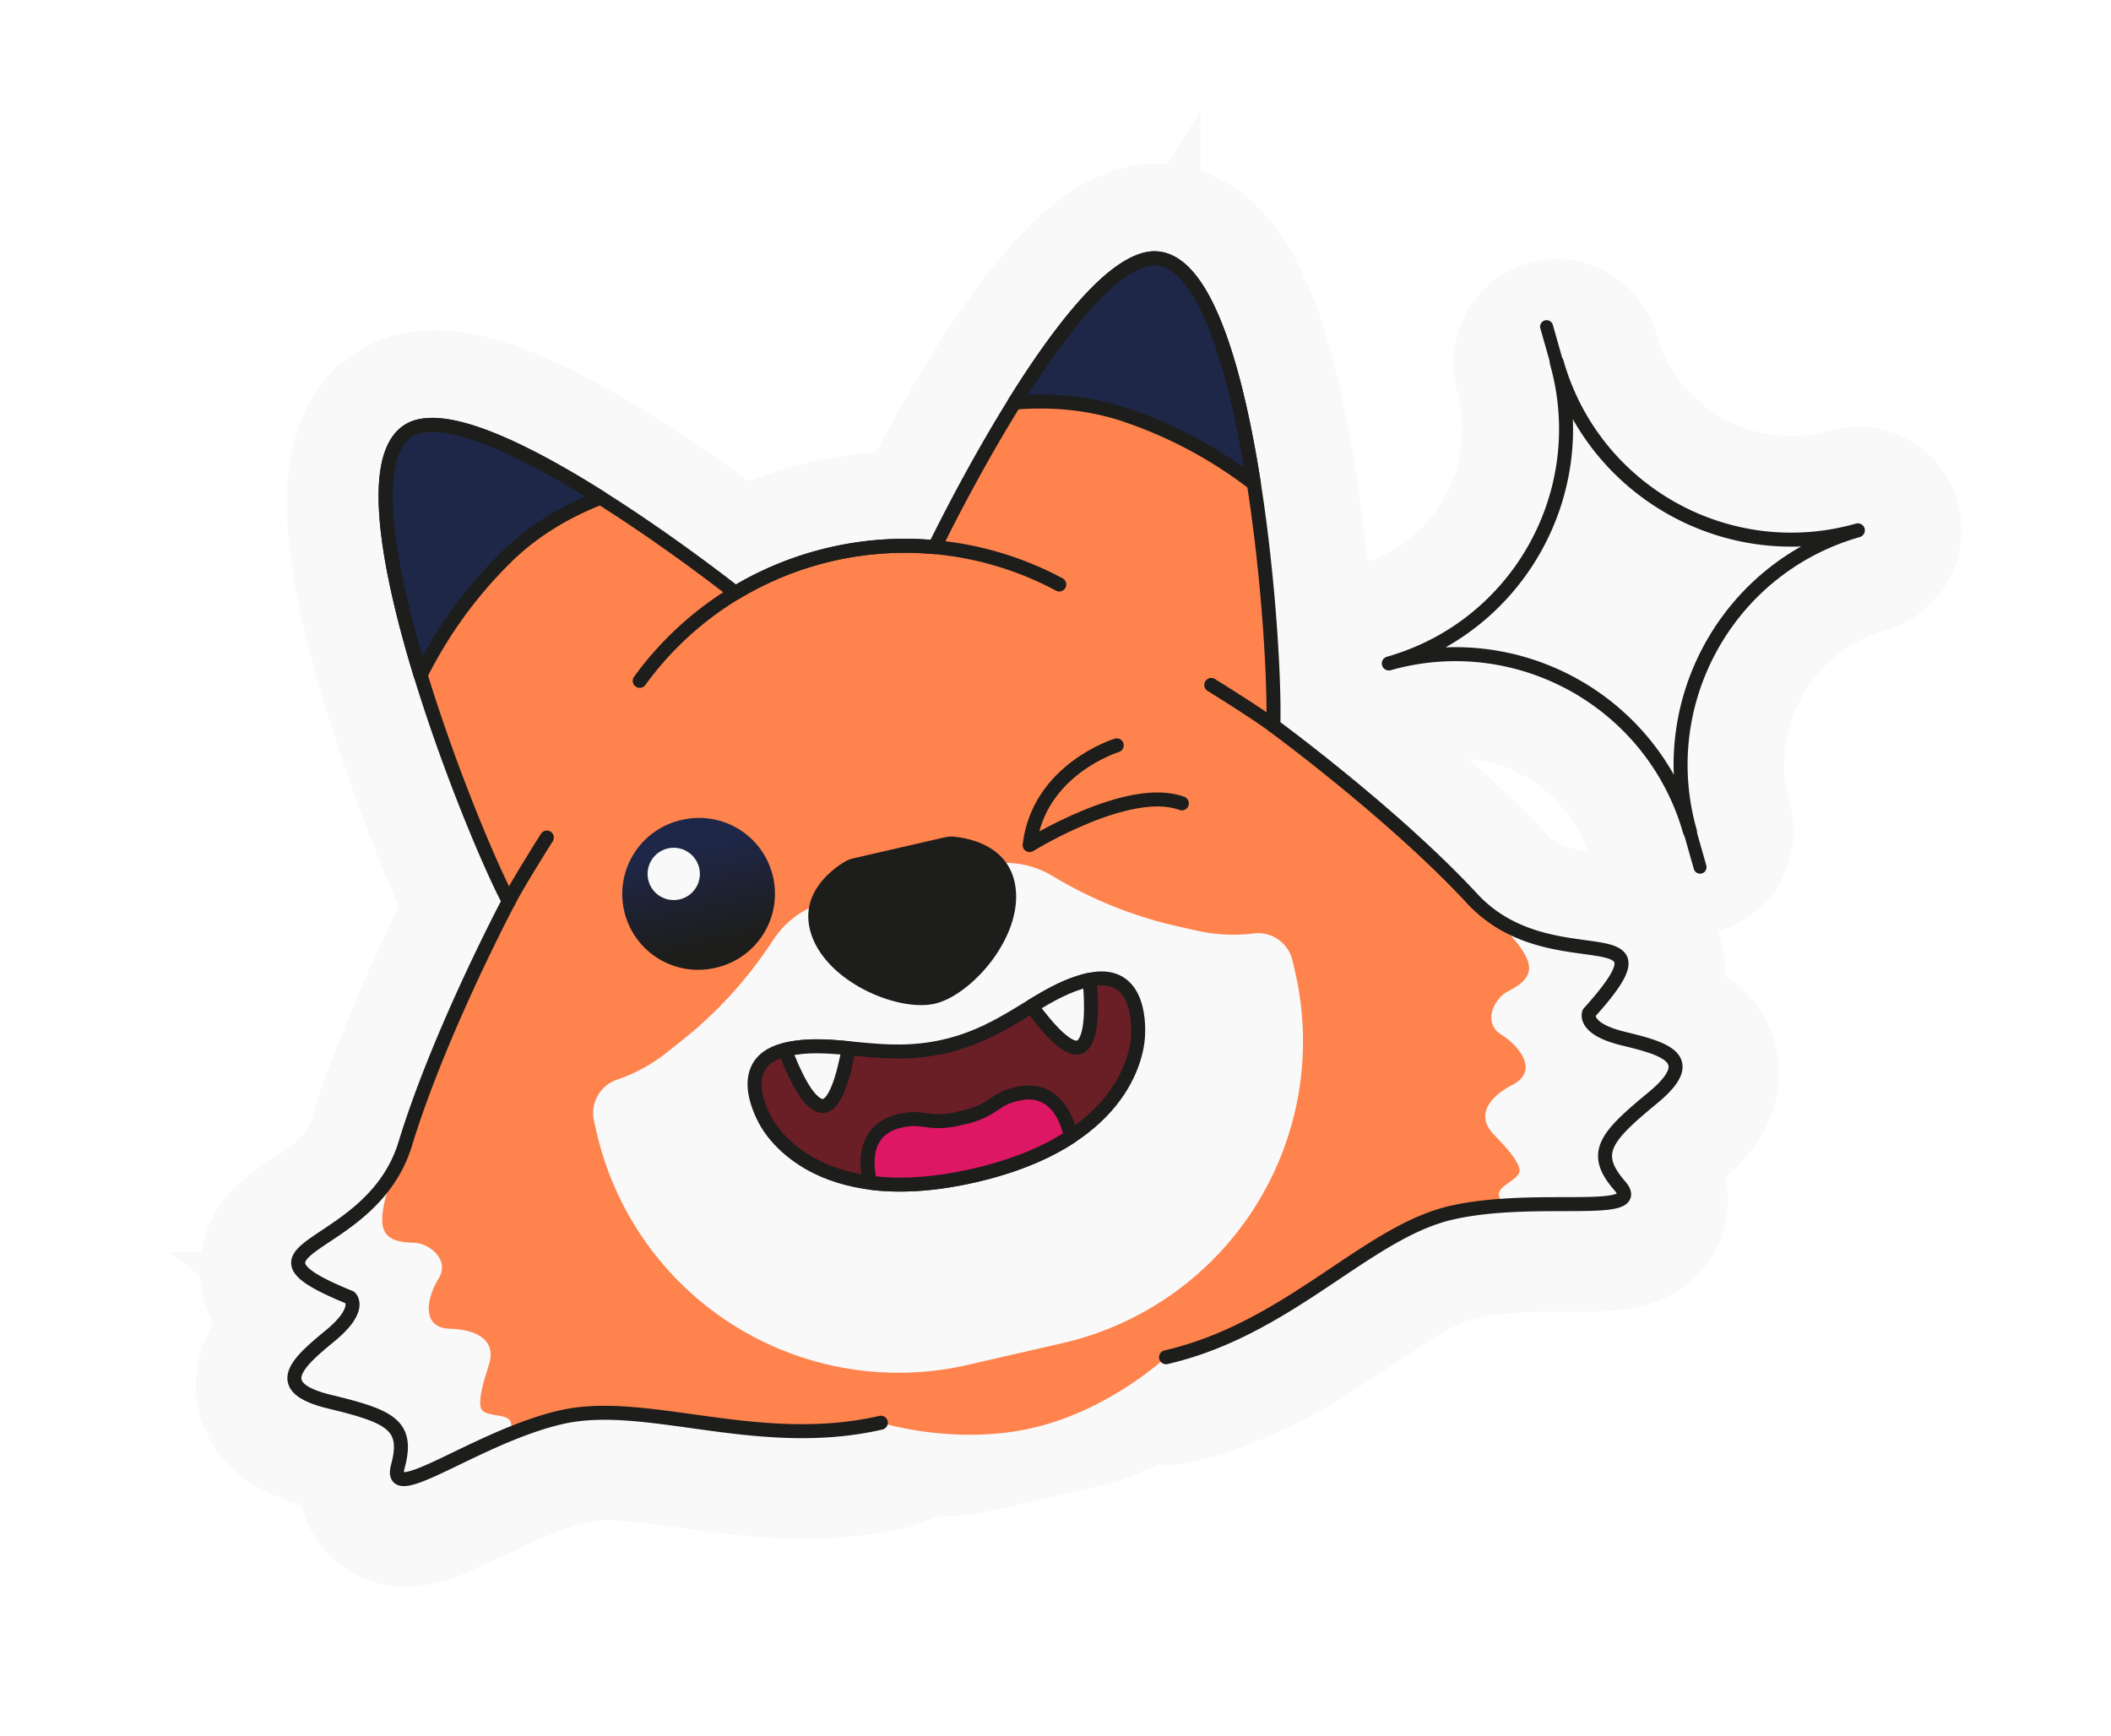 <svg width="135" height="111" fill="none" xmlns="http://www.w3.org/2000/svg"><g filter="url(#a)"><path d="m92.555 53.394 4.229 1.803c-2.014-.859-3.347-1.426-4.228-1.8v-.003Zm-7.984-1.105c1.788 1.928 3.86 3.117 5.765 3.861a7.251 7.251 0 0 0 1.18 3.215c.254.383.534.73.832 1.042-.1.186-.195.379-.284.58l-.01.022c-1.727.072-3.693.246-5.533.669-3.717.854-7.138 3.166-9.532 4.784-.283.192-.552.374-.806.543-2.855 1.899-5.21 3.293-7.899 3.91l-1.707.392-1.248 1.174a15.189 15.189 0 0 1-1.55 1.157c-1.133.74-2.562 1.466-4.053 1.809-1.492.342-3.095.312-4.438.142a15.188 15.188 0 0 1-1.514-.267 8.929 8.929 0 0 1-.35-.088l-.035-.01-1.634-.512-1.708.392c-2.688.618-5.416.392-8.813-.071-.302-.041-.624-.088-.962-.136-2.86-.412-6.948-1-10.665-.146-1.84.423-3.685 1.124-5.27 1.813l-.02-.016a8.954 8.954 0 0 0-.507-.398c.132-.41.232-.844.295-1.3a7.251 7.251 0 0 0-.342-3.408c1.389-1.5 2.734-3.474 3.502-5.99.957-3.14 2.468-6.704 3.805-9.592a122.927 122.927 0 0 1 2.175-4.455c.058-.111.101-.195.13-.248l.03-.058.005-.01v-.001l.001-.002 1.596-3.01-1.583-3.018c-1.181-2.254-4.022-9.053-5.774-15.398a52.056 52.056 0 0 1-.94-3.944 57.38 57.38 0 0 1 3.777 2.233 105.623 105.623 0 0 1 7.697 5.46l3.514 2.78 3.837-2.313a14.49 14.49 0 0 1 4.247-1.717 14.492 14.492 0 0 1 4.57-.308l4.463.406 1.948-4.035c.025-.051 1.995-4.125 4.542-8.271a57.406 57.406 0 0 1 2.425-3.657c.307 1.147.602 2.476.875 3.958 1.193 6.474 1.603 13.831 1.524 16.374l-.106 3.407 2.749 2.012v.001h.001l.01.008.052.038.225.167a122.891 122.891 0 0 1 3.901 3.06c2.464 2.015 5.378 4.563 7.61 6.97Zm12.657 8.627Zm-.801-3.397ZM19.64 78.74Zm.923-8.805c-.63.721-1.582 1.813-3.019 3.464l3.018-3.467v.003Zm-1.634 5.36Zm3.755-51.243Zm47.94-11.012ZM16.284 79.957l.001-.007-.001.007Z" fill="#F9F9FA" stroke="#F9F9FA" stroke-width="12.933"/><path d="M72.188 65.047c.568.127 1.141.225 1.718.294A13.335 13.335 0 0 1 63.564 78.81l-6.072 1.394A13.336 13.336 0 0 1 42.31 72.6c.488-.314.962-.652 1.417-1.015l.984-.783c2.672-2.128 5-4.653 6.904-7.488l.19-.285 4.493-1.937 4.887-.218.296.173a33.302 33.302 0 0 0 9.48 3.725l1.227.276Zm-34.94 5.36.241.71-.24-.71Zm23.78-9.625h.002-.001Z" fill="#F9F9FA" stroke="#F9F9FA" stroke-width="12.933"/><mask id="b" fill="#fff"><path d="M26.791 80.91c-.415-.07-.812-.158-.887-.483-.098-.426.037-1.077.209-1.69.108-.386.23-.757.32-1.049.383-1.234-.331-1.867-1.313-2.132a4.906 4.906 0 0 0-1.157-.156c-1.94-.042-1.486-2.041-.748-3.22.739-1.18-.594-2.264-1.592-2.283-.997-.02-1.786-.21-1.973-1.026-.188-.816.23-2.422.975-4.131l.003-.008C17.841 70.62 9.72 70.208 17.545 73.4c0 0 .828.72-1.26 2.441-2.087 1.72-3.89 3.293-.028 4.227 3.862.934 5.064 1.485 4.348 4.132-.546 2.021 2.671-.15 6.637-1.845.213-.09.428-.18.644-.267a3.133 3.133 0 0 0-.049-.677c-.082-.36-.576-.42-1.046-.5Z"/></mask><path d="M26.791 80.91c-.415-.07-.812-.158-.887-.483-.098-.426.037-1.077.209-1.69.108-.386.23-.757.32-1.049.383-1.234-.331-1.867-1.313-2.132a4.906 4.906 0 0 0-1.157-.156c-1.94-.042-1.486-2.041-.748-3.22.739-1.18-.594-2.264-1.592-2.283-.997-.02-1.786-.21-1.973-1.026-.188-.816.23-2.422.975-4.131l.003-.008C17.841 70.62 9.72 70.208 17.545 73.4c0 0 .828.72-1.26 2.441-2.087 1.72-3.89 3.293-.028 4.227 3.862.934 5.064 1.485 4.348 4.132-.546 2.021 2.671-.15 6.637-1.845.213-.09.428-.18.644-.267a3.133 3.133 0 0 0-.049-.677c-.082-.36-.576-.42-1.046-.5Z" fill="#F9F9FA"/><path d="M26.791 80.91 24.61 93.658l2.182-12.748Zm-.678-2.174-12.453-3.49 12.453 3.49Zm.32-1.048 12.354 3.828-12.353-3.828Zm-1.313-2.132 3.372-12.485-3.372 12.485Zm-1.157-.156.281-12.93-.28 12.93Zm-.748-3.22-10.96-6.866 10.96 6.865Zm-1.592-2.283-.248 12.93.248-12.93Zm-.998-5.157-11.85-5.18-.004.01 11.854 5.17Zm.003-.008 11.846 5.19L8.938 59.2l11.69 5.532ZM17.545 73.4l8.491-9.755-1.62-1.41-1.988-.81-4.883 11.975Zm-1.26 2.441 8.227 9.979-8.227-9.979Zm-.028 4.227 3.04-12.57-3.04 12.57Zm4.348 4.132 12.485 3.377-12.485-3.377Zm6.637-1.845 5.083 11.893-5.083-11.893Zm.644-.267 4.843 11.991 8.003-3.232.086-8.63-12.932-.13Zm1.088-13.924c-.38-.065.968.103 2.496.782 1.859.826 5.817 3.267 7.039 8.587l-25.21 5.79c1.298 5.646 5.491 8.293 7.671 9.261 1.85.822 3.603 1.069 3.639 1.075l4.365-25.495Zm9.535 9.369a11.42 11.42 0 0 1 .294 2.688 9.807 9.807 0 0 1-.1 1.306c-.07.489-.157.77-.137.7l-24.906-6.98a20.354 20.354 0 0 0-.549 2.533c-.125.856-.395 3.002.189 5.543l25.209-5.79Zm.057 4.694.058-.192.067-.212.096-.306-24.706-7.656c-.066.213-.02.06-.145.46-.073.231-.173.558-.276.927l24.906 6.979Zm.221-.71c1.127-3.638 1.112-8.57-2.072-12.908-2.7-3.68-6.335-5.027-8.223-5.537l-6.743 24.97c-.907-.244-3.694-1.142-5.888-4.132-2.676-3.647-2.525-7.645-1.78-10.048l24.706 7.654ZM28.492 63.07a17.82 17.82 0 0 0-4.248-.6l-.561 25.86a8.057 8.057 0 0 1-1.934-.29l6.743-24.97Zm-4.248-.6c1.702.037 4.881.577 7.677 3.283a11.735 11.735 0 0 1 3.576 7.731c.174 3.077-.96 4.981-1.322 5.56l-21.92-13.731c-1.1 1.758-2.83 5.252-2.582 9.633.142 2.517 1.041 6.277 4.255 9.39 3.233 3.13 7.083 3.935 9.755 3.993l.561-25.86Zm9.931 16.574c1.684-2.688 2.532-6.005 2.056-9.472-.448-3.273-1.942-5.777-3.398-7.452-2.598-2.99-6.558-5.07-10.961-5.155l-.497 25.861c-3.406-.065-6.2-1.593-8.067-3.742a11.534 11.534 0 0 1-2.703-6.002 11.682 11.682 0 0 1 1.65-7.77l21.92 13.732ZM21.872 56.966c.094.002.472.011 1.013.094.524.08 1.498.274 2.663.787a11.721 11.721 0 0 1 4.097 3.027 11.803 11.803 0 0 1 2.61 5.101l-25.21 5.791c1.118 4.867 4.467 8.162 8.073 9.751 2.784 1.227 5.366 1.293 6.257 1.31l.497-25.86Zm10.382 9.01c.36 1.569.29 2.772.252 3.223a6.571 6.571 0 0 1-.15.992c-.046.188-.035.081.124-.281L8.77 59.57c-.587 1.346-1.156 2.898-1.55 4.52-.273 1.122-.974 4.195-.175 7.676l25.21-5.79Zm.221 3.943a13.36 13.36 0 0 0 .268-.662c.01-.024.017-.046.023-.062l.014-.038a.851.851 0 0 0 .003-.01l.002-.002-.002.003-.003.01a7.213 7.213 0 0 1-.014.037l-.023.063a16.954 16.954 0 0 1-.13.332 12.63 12.63 0 0 1-.14.332L8.784 59.543a13.006 13.006 0 0 0-.31.77l-.003.01-.001.003v.001-.002l.004-.01a18.524 18.524 0 0 1 .163-.426c.04-.095.085-.206.139-.329l23.7 10.359ZM8.938 59.199c.43-.907 2.119-2.201-1.502.466-.447.33-2.572 1.841-4.144 4.43a13.654 13.654 0 0 0-1.986 6.637 13.598 13.598 0 0 0 1.882 7.354c1.9 3.229 4.658 4.878 5.59 5.424 1.303.764 2.689 1.377 3.884 1.864l9.766-23.95c-.76-.31-.833-.383-.572-.23.147.087.597.358 1.168.84a11.39 11.39 0 0 1 2.456 2.933 12.268 12.268 0 0 1 1.677 6.623 12.213 12.213 0 0 1-1.755 5.928 11.214 11.214 0 0 1-1.89 2.35c-.392.37-.69.588-.734.621-.057.042-.049.034.122-.081a118.339 118.339 0 0 1 .688-.46c.59-.397 1.481-1.01 2.447-1.796 1.955-1.592 4.495-4.11 6.283-7.887L8.938 59.2Zm8.607 14.2c-8.49 9.755-8.502 9.745-8.514 9.735l-.023-.02a11.667 11.667 0 0 1-.33-.3A12.72 12.72 0 0 1 7.5 81.54 12.4 12.4 0 0 1 5.966 79.1a12.18 12.18 0 0 1-1.081-6.877c.313-2.296 1.214-3.947 1.872-4.89.641-.92 1.206-1.392 1.302-1.471l16.453 19.958c1.933-1.594 5.285-4.871 6-10.092.385-2.82-.121-5.497-1.194-7.75a13.466 13.466 0 0 0-2.901-3.989 14.052 14.052 0 0 0-.335-.304l-.023-.02c-.011-.01-.023-.02-8.514 9.735ZM8.06 65.86c-.452.372-1.446 1.184-2.368 2.11-.646.65-2.88 2.888-3.984 6.386a13.84 13.84 0 0 0-.157 7.85c.833 3.024 2.536 5.228 4.164 6.685 2.807 2.512 6.024 3.388 7.504 3.746l6.078-25.142a3.5 3.5 0 0 1 .229.066c.133.043.355.12.64.242.497.213 1.598.74 2.799 1.814a11.932 11.932 0 0 1 3.523 5.72 12.027 12.027 0 0 1-.113 6.803 10.966 10.966 0 0 1-1.563 3.138c-.384.53-.702.853-.788.94-.118.118-.104.088.489-.4L8.059 65.861Zm5.159 26.777c.944.228 1.203.313 1.197.31a6.133 6.133 0 0 1-.725-.317 9.757 9.757 0 0 1-1.882-1.256 11.218 11.218 0 0 1-3.797-6.7c-.363-2.203.082-3.747.11-3.852l24.968 6.753c.387-1.43.95-4.035.442-7.114a14.649 14.649 0 0 0-5.043-8.856c-2.138-1.804-4.378-2.67-5.57-3.086-1.296-.45-2.635-.785-3.621-1.023l-6.079 25.14ZM8.121 80.822c-.268.994-1.086 4.223.176 8.024a13.256 13.256 0 0 0 4.251 6.139 13.326 13.326 0 0 0 5.905 2.725c2.94.555 5.338-.02 6.125-.218a19.123 19.123 0 0 0 2.534-.845c1.08-.44 2.271-1.024 2.96-1.356.863-.416 1.564-.75 2.253-1.044L22.16 70.462a79.52 79.52 0 0 0-3.322 1.53c-.455.22-.777.376-1.066.511-.136.064-.239.11-.316.145-.078.035-.11.047-.105.046.002-.001.075-.031.204-.076.122-.042.367-.123.706-.209.324-.081 2.341-.616 4.995-.115a12.54 12.54 0 0 1 5.546 2.57 12.609 12.609 0 0 1 4.043 5.83c1.175 3.539.377 6.394.245 6.882L8.12 80.822Zm24.204 13.425c.142-.061.276-.117.404-.169l-9.686-23.983c-.305.123-.6.246-.883.367l10.165 23.785Zm8.493-12.032c.005-.458.021-1.97-.376-3.7l-25.21 5.79a11.023 11.023 0 0 1-.258-1.723c-.021-.31-.02-.531-.02-.624l25.864.257Zm-.376-3.7c-1.507-6.56-6.806-8.974-8.558-9.612-.996-.362-1.84-.54-2.223-.616a19.332 19.332 0 0 0-.638-.116l-.05-.008-4.364 25.495c.337.057.123.02.012-.001a10.822 10.822 0 0 1-1.586-.449c-1.367-.498-6.378-2.701-7.802-8.902l25.209-5.79Z" fill="#F9F9FA" mask="url(#b)"/><mask id="c" fill="#fff"><path d="M91.742 65.99c.343-.245.662-.496.588-.821-.098-.426-.503-.953-.926-1.43-.265-.3-.537-.58-.746-.804-.883-.943-.516-1.824.252-2.49.284-.248.621-.466.972-.646 1.727-.884.447-2.486-.732-3.225-1.18-.739-.453-2.296.436-2.748.89-.453 1.516-.969 1.328-1.785-.187-.815-1.263-2.078-2.68-3.291l-.006-.005c5.077 4.081 12.204.167 6.556 6.452 0 0-.43 1.01 2.199 1.647s4.937 1.266 1.87 3.791-3.909 3.546-2.11 5.616c1.374 1.58-2.468 1.03-6.776 1.236-.231.01-.463.024-.696.04a3.138 3.138 0 0 1-.251-.63c-.083-.36.335-.629.722-.906Z"/></mask><path d="M91.742 65.99c.343-.245.662-.496.588-.821-.098-.426-.503-.953-.926-1.43-.265-.3-.537-.58-.746-.804-.883-.943-.516-1.824.252-2.49.284-.248.621-.466.972-.646 1.727-.884.447-2.486-.732-3.225-1.18-.739-.453-2.296.436-2.748.89-.453 1.516-.969 1.328-1.785-.187-.815-1.263-2.078-2.68-3.291l-.006-.005c5.077 4.081 12.204.167 6.556 6.452 0 0-.43 1.01 2.199 1.647s4.937 1.266 1.87 3.791-3.909 3.546-2.11 5.616c1.374 1.58-2.468 1.03-6.776 1.236-.231.01-.463.024-.696.04a3.138 3.138 0 0 1-.251-.63c-.083-.36.335-.629.722-.906Z" fill="#F9F9FA"/><path d="m91.742 65.99 7.527 10.518-7.527-10.517Zm-.338-2.252 9.682-8.574-9.682 8.574Zm-.746-.803-9.445 8.835 9.445-8.835Zm.252-2.49-8.482-9.764 8.482 9.763Zm.972-.646-5.894-11.511 5.894 11.511Zm-.732-3.225 6.866-10.96-6.866 10.96Zm.436-2.748 5.866 11.526-5.866-11.526Zm-1.352-5.076 8.41-9.825-.008-.006-8.402 9.831Zm-.006-.005 8.104-10.08-16.497 19.919 8.393-9.84Zm6.556 6.452-9.62-8.644-1.434 1.597-.843 1.975 11.897 5.072Zm2.199 1.647-3.047 12.568 3.047-12.568Zm1.87 3.791-8.22-9.984 8.22 9.984Zm-2.11 5.616-9.758 8.486 9.759-8.486Zm-6.776 1.236.617 12.918-.617-12.918Zm-.696.04-11.58 5.759 3.844 7.728 8.611-.584-.875-12.903Zm7.998 8.98c.03-.02 1.5-1.008 2.805-2.554 1.539-1.822 4.157-6.034 2.86-11.68l-25.209 5.791c-1.222-5.32 1.274-9.244 2.586-10.798 1.079-1.277 2.218-2.017 1.905-1.792l15.053 21.034Zm5.665-14.234c-.583-2.54-1.763-4.355-2.249-5.07a20.322 20.322 0 0 0-1.599-2.039L81.722 72.312c.049.056-.151-.16-.429-.569a9.793 9.793 0 0 1-.66-1.131 11.415 11.415 0 0 1-.908-2.548l25.209-5.79Zm-3.848-7.109a32.543 32.543 0 0 0-.652-.713c-.287-.305-.179-.188-.331-.35l-18.89 17.67.22.233a45.025 45.025 0 0 1 .29.308l19.363-17.148Zm-.983-1.063c1.719 1.837 3.599 5.368 2.783 9.818-.669 3.648-2.785 5.672-3.494 6.288L82.428 50.68c-1.477 1.283-4.16 4.081-4.983 8.571-.971 5.293 1.167 9.737 3.768 12.518l18.89-17.67Zm-.711 16.106a8.061 8.061 0 0 1-1.615 1.103l-11.79-23.022a17.82 17.82 0 0 0-3.56 2.393l16.965 19.526Zm-1.615 1.103c2.379-1.218 5.491-3.623 7.034-7.85 1.534-4.203.702-7.978-.268-10.305-1.689-4.05-4.77-6.44-6.527-7.54l-13.732 21.92c-.578-.363-2.429-1.582-3.615-4.426a11.735 11.735 0 0 1-.156-8.517c1.334-3.655 3.96-5.528 5.475-6.304l11.79 23.022Zm.239-25.696a11.682 11.682 0 0 1 4.874 6.27c.857 2.627.621 4.976.188 6.58-.742 2.748-2.589 5.342-5.626 6.888L85.72 42.3c-3.925 1.998-6.58 5.597-7.613 9.421-.579 2.143-.83 5.048.194 8.188 1.086 3.328 3.296 5.942 5.984 7.625l13.73-21.92Zm-.564 19.738c.794-.405 3.089-1.59 5.059-3.91 2.551-3.003 4.126-7.429 3.008-12.296l-25.21 5.79c-.389-1.696-.435-3.68.122-5.728a11.722 11.722 0 0 1 2.366-4.511 10.63 10.63 0 0 1 2.053-1.87c.45-.311.786-.484.87-.527l11.732 23.052Zm8.067-16.206c-.8-3.48-2.772-5.94-3.507-6.83-1.062-1.288-2.252-2.436-3.368-3.39l-16.82 19.649c.3.257.357.348.234.199a6.546 6.546 0 0 1-.568-.827c-.23-.389-.82-1.44-1.18-3.01l25.209-5.79ZM98.636 38.92a12.58 12.58 0 0 1 .527.476l.048.045.028.028.007.006a.012.012 0 0 1 .002.002h-.001l-.002-.003-.008-.007-.03-.029-.049-.047a15.417 15.417 0 0 0-.263-.245c-.078-.07-.17-.15-.273-.239L81.835 58.584a12.62 12.62 0 0 1-.533-.481l-.049-.047a5.997 5.997 0 0 1-.036-.035l-.002-.002.002.002.007.007.029.028.048.046a23.52 23.52 0 0 0 .26.242c.078.07.168.15.27.238l16.805-19.663ZM82.125 58.824c3.256 2.618 6.64 3.776 9.095 4.354 1.211.286 2.281.45 2.984.549l.48.067.34.047c.204.028.215.032.145.02-.054-.01-.416-.077-.931-.239a11.218 11.218 0 0 1-2.726-1.29 12.214 12.214 0 0 1-4.166-4.568 12.27 12.27 0 0 1-1.38-6.69c.142-1.767.64-3.063.929-3.712a8.5 8.5 0 0 1 .684-1.265c.169-.251.135-.155-.414.456l19.238 17.289c.863-.96 1.843-2.117 2.682-3.374.6-.897 2.362-3.585 2.663-7.318a13.6 13.6 0 0 0-1.516-7.439 13.658 13.658 0 0 0-4.683-5.104c-2.545-1.644-5.116-2.077-5.663-2.178-4.421-.82-2.337-.393-1.554.237L82.125 58.824Zm14.659-3.627c-11.897-5.072-11.903-5.058-11.909-5.043l-.012.028-.024.058a18.814 18.814 0 0 0-.144.362 13.074 13.074 0 0 0-.528 1.742 13.47 13.47 0 0 0-.341 3.113c.017 2.495.73 5.125 2.307 7.493 2.921 4.386 7.367 5.872 9.803 6.462l6.094-25.137c.12.03.835.208 1.814.756 1.003.56 2.534 1.654 3.818 3.582a12.178 12.178 0 0 1 2.028 6.66 12.42 12.42 0 0 1-.985 4.94l-.012.028c-.006.014-.012.028-11.909-5.044Zm-.848 14.215c.746.181.771.202.614.147a7.942 7.942 0 0 1-1.119-.501c-.537-.289-1.64-.94-2.776-2.143a12.026 12.026 0 0 1-3.07-6.07 11.932 11.932 0 0 1 .674-6.685c.611-1.49 1.372-2.445 1.726-2.854.203-.234.37-.4.471-.496.103-.099.167-.152.177-.16l16.44 19.97c1.176-.969 3.688-3.16 5.117-6.646.829-2.021 1.4-4.747.829-7.831a13.838 13.838 0 0 0-3.566-6.995c-2.52-2.666-5.507-3.705-6.372-4.007-1.234-.431-2.482-.728-3.051-.866l-6.094 25.137Zm-3.304-18.761c-.783.645-1.842 1.53-2.81 2.501-.892.894-2.53 2.651-3.666 5.208a14.65 14.65 0 0 0-.673 10.168c.886 2.992 2.53 5.091 3.502 6.209l19.518-16.973c.072.083 1.146 1.278 1.78 3.418a11.22 11.22 0 0 1-.492 7.686 9.81 9.81 0 0 1-1.145 1.952 6.086 6.086 0 0 1-.515.601c-.004.005.192-.184.942-.802l-16.44-19.968Zm-3.647 24.086c-.332-.382-2.296-2.602-2.783-6.3a12.608 12.608 0 0 1 1.093-7.009 12.539 12.539 0 0 1 3.869-4.733c2.169-1.609 4.217-2.008 4.544-2.076a8.42 8.42 0 0 1 .943-.14l-.115.004c-.084.003-.197.005-.347.007-.32.005-.677.005-1.182.006-.932.002-2.25.006-3.657.073l1.234 25.836c.747-.036 1.525-.041 2.482-.043.765-.002 2.09.003 3.255-.072.599-.04 1.566-.12 2.649-.346.795-.165 3.203-.694 5.606-2.477a13.268 13.268 0 0 0 5.27-12.407c-.523-3.97-2.668-6.52-3.343-7.296L88.985 74.737Zm2.365-20.168c-.307.014-.626.032-.955.055l1.751 25.806c.138-.01.283-.018.438-.025L91.35 54.569Zm11.501 7.199c.041.083.138.282.254.57.098.24.329.837.519 1.664l-25.209 5.79c.398 1.73 1.072 3.084 1.276 3.494l23.16-11.518Zm.773 2.234c1.425 6.2-2.122 10.37-3.135 11.415-.595.613-1.105 1-1.232 1.095-.09.069-.267.195.012-.004L84.216 55.474a5.44 5.44 0 0 1-.04.028l-.107.077a15.072 15.072 0 0 0-2.148 1.83c-1.298 1.339-5.012 5.823-3.506 12.383l25.209-5.79Z" fill="#F9F9FA" mask="url(#c)"/><path d="M52.932 47.65Zm-2.78-.479 1.01 1.665-1.01-1.665Z" fill="#F9F9FA" fill-opacity=".973" stroke="#F9F9FA" stroke-width="12.933"/><g stroke="#F9F9FA" stroke-width="12.933"><path d="M66.578 38.087s-4.988 1.525-5.57 6.377c0 0 6.339-3.931 9.732-2.667" stroke-linecap="round" stroke-linejoin="round"/><path d="M38.231 47.955a1.616 1.616 0 1 1 3.151-.724 1.616 1.616 0 0 1-3.151.724Z" fill="#F9F9FA"/><path d="M38.621 47.938a1.671 1.671 0 1 0-.748-3.257 1.671 1.671 0 0 0 .748 3.258Z" fill="#F9F9FA"/></g><g fill="#F9F9FA" stroke="#F9F9FA" stroke-width="12.933" stroke-linecap="round" stroke-linejoin="round"><path d="M64.77 53.096c-3.105.714-5.116 3.307-9.203 4.246-4.088.938-7.03-.517-10.135.196-3.105.714-1.855 3.633-1.24 4.692.617 1.059 3.837 5.532 13.27 3.366 9.434-2.167 10.38-7.598 10.471-8.82.092-1.22-.057-4.393-3.163-3.68Z"/><path d="M60.285 60.364c-1.002.23-1.116.411-1.903.902-.787.491-1.763.654-1.763.654s-.95.28-1.873.181c-.922-.098-1.103-.212-2.106.019-1.002.23-2.487 1.09-1.834 3.937 1.767.233 3.956.158 6.657-.462 2.7-.62 4.703-1.509 6.191-2.489-.655-2.847-2.367-2.973-3.369-2.742ZM47.699 61.144c.867.135 1.43-1.973 1.742-3.688-1.375-.132-2.677-.225-4.008.081l-.075.02c.567 1.505 1.46 3.45 2.341 3.587ZM64.305 57.33c-.721.5-2.148-1.152-3.177-2.558 1.18-.718 2.31-1.37 3.642-1.677l.076-.014c.147 1.6.191 3.741-.54 4.249Z"/></g><path d="M27.492 26.094c1.87-1.85 4.041-3.056 6.08-3.845-4.28-2.7-9.065-5.152-11.592-4.572-3.486.801-2.222 8.387.08 15.912a28.238 28.238 0 0 1 5.432-7.495ZM67.19 16.974c-2.489-.848-4.969-.986-7.148-.806 2.674-4.296 5.908-8.591 8.436-9.172 3.486-.8 5.658 6.577 6.87 14.352a28.235 28.235 0 0 0-8.158-4.373Z" fill="#F9F9FA" stroke="#F9F9FA" stroke-width="12.933" stroke-linecap="round" stroke-linejoin="round"/><g stroke="#F9F9FA" stroke-width="12.933" stroke-linecap="round" stroke-linejoin="round"><path d="M62.904 27.798a20.898 20.898 0 0 0-14.57-1.94 20.898 20.898 0 0 0-12.262 8.103M30.132 43.983s-1.806 2.853-2.436 4.077M72.622 34.223s2.87 1.778 3.97 2.605"/><path d="M69.732 77.217c7.861-1.805 12.813-7.99 18.237-9.237 5.424-1.246 12.574.34 10.775-1.73-1.8-2.07-.959-3.09 2.109-5.616 3.067-2.525.759-3.153-1.87-3.79-2.63-.638-2.2-1.647-2.2-1.647 5.999-6.675-2.41-1.847-7.47-7.305s-12.72-11.064-12.72-11.064c.19-6.106-1.827-31.277-8.115-29.832C63.266 8.193 55.05 25.18 54.939 25.41a20.955 20.955 0 0 0-6.605.446 20.958 20.958 0 0 0-6.137 2.481c-.201-.16-15.006-11.858-20.217-10.661-6.289 1.444 2.88 24.972 5.717 30.383 0 0-4.446 8.386-6.617 15.506-2.172 7.12-11.844 6.444-3.535 9.832 0 0 .827.72-1.26 2.441-2.087 1.721-3.89 3.294-.028 4.228 3.862.933 5.064 1.485 4.348 4.132-.716 2.647 5.026-1.9 10.45-3.145 5.424-1.246 12.579 2.158 20.44.353"/></g><path d="M98.821 56.424c-2.629-.637-2.199-1.646-2.199-1.646 5.998-6.675-2.41-1.847-7.47-7.305C84.09 42.015 76.43 36.41 76.43 36.41c.19-6.106-1.826-31.277-8.115-29.832-5.212 1.197-13.427 18.184-13.538 18.415a20.955 20.955 0 0 0-6.605.446 20.952 20.952 0 0 0-6.138 2.481c-.201-.16-15.005-11.858-20.217-10.661C15.53 18.702 24.7 42.23 27.535 47.64c0 0-4.446 8.387-6.617 15.506-2.172 7.12-11.844 6.444-3.535 9.832 0 0 .828.72-1.26 2.442-2.087 1.72-3.89 3.293-.027 4.227 3.861.933 5.064 1.485 4.348 4.132-.716 2.647 5.025-1.9 10.45-3.145 5.424-1.246 12.578 2.158 20.439.353 0 0 4.726 1.48 9.679.342 4.952-1.138 8.558-4.532 8.558-4.532 7.862-1.805 12.813-7.99 18.237-9.237 5.424-1.246 12.574.34 10.775-1.73-1.8-2.07-.958-3.09 2.109-5.616 3.067-2.525.759-3.153-1.87-3.79Z" fill="#FF834D"/><path d="M75.17 49.696a10.54 10.54 0 0 1-3.618-.174l-1.227-.276a26.835 26.835 0 0 1-7.639-3.002l-.452-.264a5.852 5.852 0 0 0-3.208-.79l-6.252.278-5.747 2.478a5.852 5.852 0 0 0-2.541 2.111l-.292.435a26.835 26.835 0 0 1-5.563 6.034l-.984.784a10.54 10.54 0 0 1-3.179 1.736 2.265 2.265 0 0 0-1.48 2.652l.167.727A19.803 19.803 0 0 0 56.888 77.29l6.071-1.395a19.802 19.802 0 0 0 14.867-23.732l-.167-.727a2.265 2.265 0 0 0-2.49-1.74ZM26.63 80.491c-.416-.07-.813-.158-.888-.483-.097-.426.037-1.076.209-1.69.108-.386.23-.757.32-1.049.383-1.234-.331-1.867-1.313-2.132a4.906 4.906 0 0 0-1.156-.156c-1.94-.042-1.487-2.041-.749-3.22.74-1.18-.594-2.264-1.591-2.283-.998-.02-1.787-.21-1.974-1.026-.187-.816.23-2.422.975-4.131l.003-.007C17.68 70.2 9.558 69.788 17.383 72.98c0 0 .828.72-1.26 2.441-2.087 1.72-3.89 3.293-.028 4.227 3.862.934 5.065 1.485 4.349 4.132-.547 2.021 2.67-.15 6.636-1.844.213-.092.428-.18.644-.268a3.138 3.138 0 0 0-.049-.676c-.082-.36-.576-.42-1.045-.5ZM91.58 65.572c.344-.246.663-.497.588-.822-.098-.426-.502-.953-.925-1.43-.266-.3-.538-.58-.746-.803-.883-.944-.516-1.825.251-2.492.284-.247.621-.465.973-.645 1.727-.884.447-2.486-.733-3.225-1.179-.739-.453-2.296.437-2.748.889-.453 1.515-.969 1.328-1.785-.188-.815-1.264-2.078-2.68-3.29l-.006-.006c5.076 4.081 12.204.167 6.555 6.452 0 0-.43 1.01 2.2 1.647 2.628.637 4.936 1.266 1.869 3.791s-3.908 3.546-2.109 5.616c1.374 1.58-2.469 1.03-6.777 1.236-.23.01-.463.024-.696.04a3.136 3.136 0 0 1-.25-.63c-.083-.36.335-.629.722-.906Z" fill="#F9F9FA"/><path d="M56.016 43.512a1.902 1.902 0 0 0-.604.04l-5.848 1.343a1.901 1.901 0 0 0-.561.228c-.778.472-2.759 1.927-2.222 4.263.758 3.301 5.58 5.36 7.997 4.804 2.417-.555 5.856-4.51 5.098-7.812-.537-2.336-2.954-2.781-3.86-2.866Z" fill="#1D1D1B"/><path d="M66.416 37.668s-4.987 1.526-5.57 6.377c0 0 6.339-3.931 9.733-2.667" stroke="#1D1D1B" stroke-width=".895" stroke-linecap="round" stroke-linejoin="round"/><path d="M40.73 51.9a4.85 4.85 0 1 0-2.171-9.453 4.85 4.85 0 0 0 2.171 9.454Z" fill="url(#d)"/><path d="M38.46 47.52a1.671 1.671 0 1 0-.749-3.258 1.671 1.671 0 0 0 .748 3.258Z" fill="#F9F9FA"/><g stroke="#1D1D1B" stroke-width=".895" stroke-linecap="round" stroke-linejoin="round"><path d="M64.608 52.676c-3.105.714-5.116 3.307-9.204 4.245-4.087.94-7.029-.516-10.134.197-3.105.714-1.855 3.633-1.24 4.692.616 1.058 3.837 5.532 13.27 3.366 9.434-2.167 10.38-7.598 10.471-8.82.092-1.22-.058-4.393-3.163-3.68Z" fill="#6A1F26"/><path d="M60.123 59.945c-1.002.23-1.116.411-1.903.902-.787.492-1.764.654-1.764.654s-.949.28-1.872.181c-.922-.098-1.103-.212-2.106.019-1.002.23-2.488 1.09-1.834 3.937 1.767.233 3.956.158 6.657-.462 2.7-.62 4.703-1.509 6.191-2.489-.655-2.847-2.367-2.972-3.369-2.742Z" fill="#DE1764"/><path d="M47.537 60.726c.867.135 1.43-1.973 1.742-3.688-1.374-.131-2.677-.225-4.008.081l-.074.02c.566 1.505 1.46 3.45 2.34 3.587ZM64.143 56.91c-.721.501-2.148-1.15-3.177-2.557 1.18-.718 2.31-1.37 3.642-1.677.026-.006.05-.009.076-.014.147 1.6.191 3.741-.54 4.249Z" fill="#F9F9FA"/></g><path d="M27.33 25.675c1.87-1.85 4.041-3.056 6.08-3.845-4.28-2.7-9.064-5.152-11.592-4.572-3.486.801-2.221 8.387.08 15.912a28.235 28.235 0 0 1 5.433-7.495ZM67.029 16.555c-2.49-.847-4.97-.986-7.149-.806 2.674-4.296 5.908-8.591 8.436-9.172 3.486-.8 5.658 6.577 6.87 14.352a28.234 28.234 0 0 0-8.157-4.373Z" fill="#1E2748" stroke="#1D1D1B" stroke-width=".895" stroke-linecap="round" stroke-linejoin="round"/><g stroke="#1D1D1B" stroke-width=".895" stroke-linecap="round" stroke-linejoin="round"><path d="M62.742 27.38a20.898 20.898 0 0 0-14.57-1.94 20.899 20.899 0 0 0-12.261 8.103M29.97 43.565s-1.806 2.852-2.435 4.076M72.46 33.805s2.871 1.778 3.971 2.605"/><path d="M69.57 76.8c7.862-1.806 12.813-7.992 18.237-9.238 5.424-1.246 12.574.34 10.775-1.73-1.8-2.07-.958-3.09 2.109-5.615 3.067-2.526.759-3.154-1.87-3.792-2.629-.637-2.199-1.646-2.199-1.646 5.998-6.675-2.41-1.847-7.47-7.305C84.09 42.016 76.43 36.41 76.43 36.41c.19-6.106-1.826-31.277-8.115-29.832-5.212 1.197-13.427 18.184-13.538 18.415a20.958 20.958 0 0 0-6.605.446 20.958 20.958 0 0 0-6.138 2.481c-.201-.16-15.005-11.858-20.217-10.661-6.289 1.444 2.881 24.972 5.717 30.383 0 0-4.446 8.386-6.617 15.506-2.172 7.12-11.844 6.444-3.535 9.832 0 0 .828.72-1.26 2.441-2.087 1.721-3.89 3.294-.027 4.227 3.861.934 5.064 1.486 4.348 4.133-.716 2.647 5.025-1.9 10.45-3.146 5.424-1.245 12.578 2.16 20.439.354"/></g><g stroke-linecap="round" stroke-linejoin="round"><path d="M97.746 12.272a3.316 3.316 0 0 0-6.38 1.81c1.85 6.522-1.935 13.31-8.457 15.161a3.316 3.316 0 1 0 1.812 6.38c6.521-1.85 13.309 1.935 15.16 8.457a3.316 3.316 0 1 0 6.38-1.812c-1.851-6.521 1.935-13.309 8.456-15.16a3.316 3.316 0 1 0-1.811-6.38c-6.521 1.851-13.31-1.935-15.16-8.456Z" fill="#F9F9FA" stroke="#F9F9FA" stroke-width="6.632"/><path d="M94.555 13.176c2.352 8.284-2.457 16.905-10.74 19.256 8.283-2.351 16.905 2.458 19.256 10.741-2.351-8.283 2.457-16.905 10.741-19.256-8.284 2.351-16.905-2.457-19.257-10.74Z" fill="#F9F9FA" stroke="#1D1D1B" stroke-width=".895"/><path d="m94.555 13.177-.649-2.288M103.72 45.46l-.649-2.287" stroke="#1D1D1B" stroke-width=".829"/></g></g><defs><linearGradient id="d" x1="38.562" y1="42.461" x2="40.405" y2="50.486" gradientUnits="userSpaceOnUse"><stop offset=".212" stop-color="#1E2748"/><stop offset="1" stop-color="#1D1D1B"/></linearGradient><filter id="a" x="3.523" y=".465" width="130.923" height="110.011" filterUnits="userSpaceOnUse" color-interpolation-filters="sRGB"><feFlood flood-opacity="0" result="BackgroundImageFix"/><feColorMatrix in="SourceAlpha" values="0 0 0 0 0 0 0 0 0 0 0 0 0 0 0 0 0 0 127 0" result="hardAlpha"/><feOffset dx="5" dy="10"/><feGaussianBlur stdDeviation="4.5"/><feComposite in2="hardAlpha" operator="out"/><feColorMatrix values="0 0 0 0 0 0 0 0 0 0 0 0 0 0 0 0 0 0 0.08 0"/><feBlend in2="BackgroundImageFix" result="effect1_dropShadow_230_4750"/><feBlend in="SourceGraphic" in2="effect1_dropShadow_230_4750" result="shape"/></filter></defs></svg>